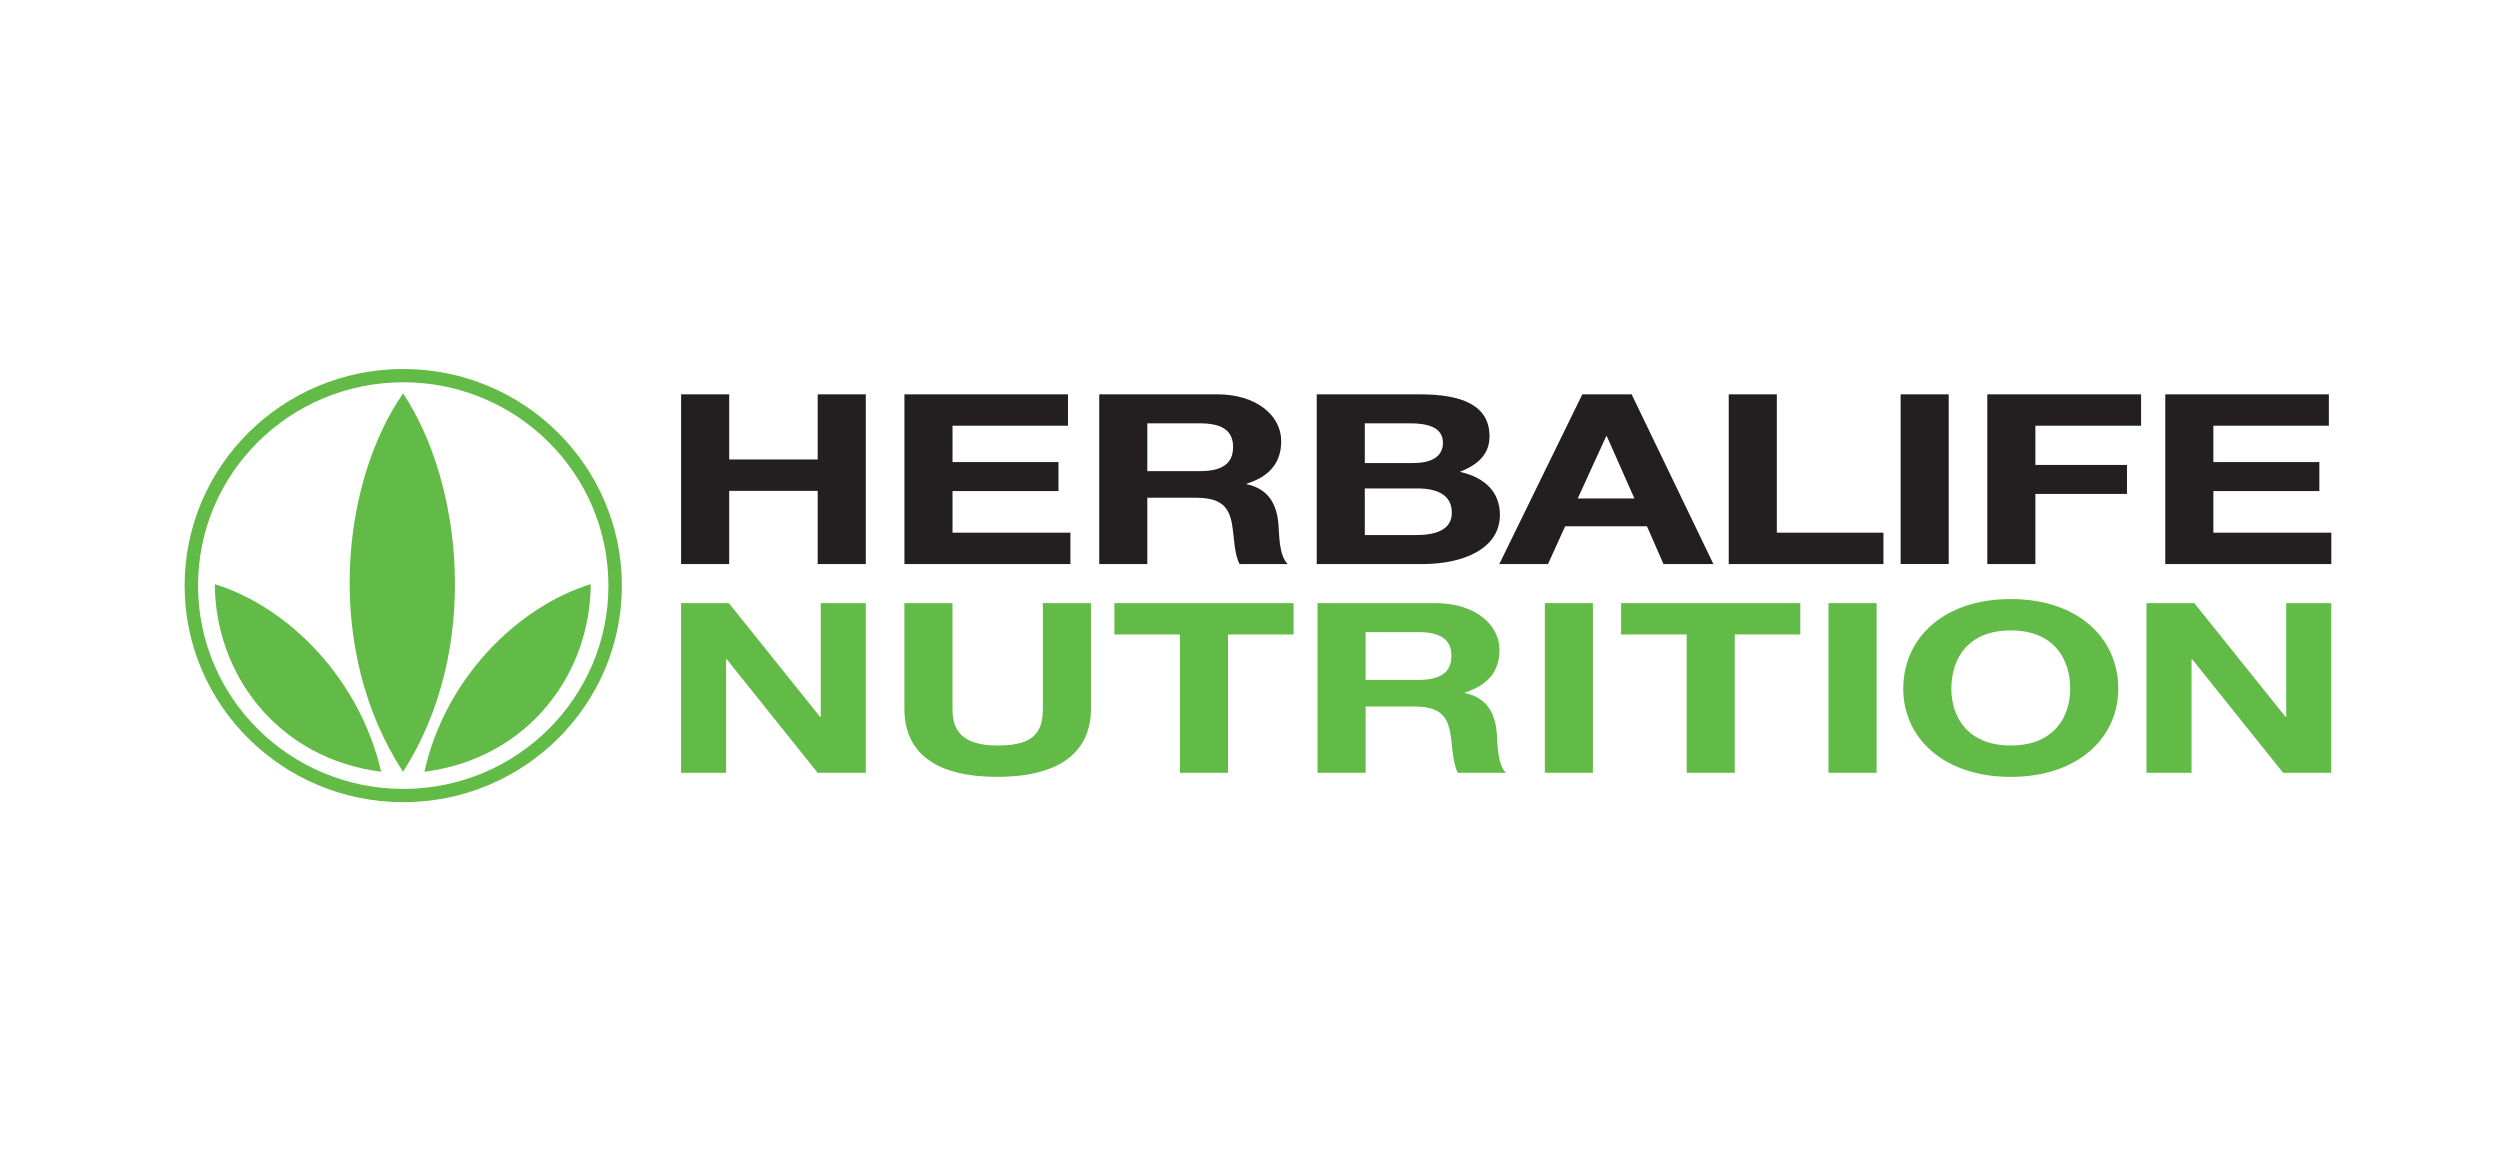 <svg xmlns="http://www.w3.org/2000/svg" width="130" height="60" viewBox="0 0 130 60">
    <g fill="none" fill-rule="evenodd">
        <g>
            <g>
                <g>
                    <g>
                        <g>
                            <path fill="#62BB46" d="M11.372 0C5.092 0 0 5.046 0 11.265c0 6.218 5.092 11.26 11.372 11.26 6.274 0 11.365-5.042 11.365-11.26C22.737 5.046 17.646 0 11.372 0m0 21.835C5.47 21.835.698 17.1.698 11.265.698 5.422 5.47.691 11.372.691c5.892 0 10.666 4.73 10.666 10.574 0 5.835-4.774 10.57-10.666 10.57" transform="translate(-894 -935) translate(0 80) translate(221 855) translate(674) translate(8.6 19.188)"/>
                            <path fill="#62BB46" d="M1.572 11.188c3.881 1.21 7.54 4.96 8.649 9.756-5.455-.703-8.636-5.145-8.65-9.756M21.117 11.188c-3.88 1.21-7.585 4.96-8.648 9.756 5.455-.703 8.637-5.145 8.648-9.756M11.358 20.944c-4.136-6.327-3.243-15.004.003-19.677 3.097 4.673 4.065 13.35-.003 19.677" transform="translate(-894 -935) translate(0 80) translate(221 855) translate(674) translate(8.6 19.188)"/>
                            <path fill="#231F20" d="M25.817 1.316L28.318 1.316 28.318 4.704 32.92 4.704 32.92 1.316 35.422 1.316 35.422 10.142 32.92 10.142 32.92 6.336 28.318 6.336 28.318 10.142 25.817 10.142zM37.43 1.316L45.935 1.316 45.935 2.949 39.931 2.949 39.931 4.839 45.441 4.839 45.441 6.347 39.931 6.347 39.931 8.51 46.062 8.51 46.062 10.142 37.43 10.142zM50.06 5.31h2.741c1.13 0 1.72-.371 1.72-1.261 0-.853-.59-1.224-1.72-1.224h-2.74V5.31zm-2.5-3.994h6.133c2.04 0 3.33 1.1 3.33 2.436 0 1.038-.527 1.817-1.8 2.212v.025c1.226.26 1.575 1.162 1.655 2.065.047.556.017 1.606.478 2.088h-2.5c-.287-.555-.272-1.408-.398-2.114-.176-.927-.637-1.334-1.896-1.334H50.06v3.448H47.56V1.316zM64.046 8.634c.973 0 1.849-.247 1.849-1.161 0-.902-.717-1.262-1.8-1.262H61.37v2.423h2.675zm-.143-3.745c.893 0 1.53-.31 1.53-1.05 0-.829-.83-1.014-1.721-1.014H61.37V4.89h2.532zM58.87 1.317h5.352c2.167 0 3.632.543 3.632 2.188 0 .877-.541 1.458-1.546 1.842 1.402.308 2.088 1.137 2.088 2.236 0 1.793-1.96 2.56-4.015 2.56H58.87V1.316zM75.388 6.73l-1.434-3.237h-.031l-1.48 3.238h2.945zM72.68 1.318h2.565l4.253 8.824h-2.597l-.86-1.965h-4.253l-.891 1.965h-2.533l4.316-8.824zM80.294 1.316L82.795 1.316 82.795 8.51 88.339 8.51 88.339 10.142 80.294 10.142zM89.232 10.141L91.733 10.141 91.733 1.316 89.232 1.316zM93.739 1.316L101.736 1.316 101.736 2.949 96.24 2.949 96.24 4.988 101.003 4.988 101.003 6.496 96.24 6.496 96.24 10.142 93.739 10.142zM102.994 1.316L111.501 1.316 111.501 2.949 105.495 2.949 105.495 4.839 111.006 4.839 111.006 6.347 105.495 6.347 105.495 8.51 111.628 8.51 111.628 10.142 102.994 10.142z" transform="translate(-894 -935) translate(0 80) translate(221 855) translate(674) translate(8.6 19.188)"/>
                            <path fill="#62BB46" d="M25.816 12.174L28.3 12.174 33.048 18.094 33.08 18.094 33.08 12.174 35.421 12.174 35.421 20.999 32.919 20.999 28.189 15.09 28.157 15.09 28.157 20.999 25.816 20.999zM47.13 17.661c0 2.387-1.815 3.548-4.859 3.548-3.074 0-4.842-1.136-4.842-3.548v-5.487h2.501v5.487c0 .965.32 1.918 2.341 1.918 1.785 0 2.358-.595 2.358-1.918v-5.487h2.501v5.487zM51.756 13.805L48.349 13.805 48.349 12.174 57.666 12.174 57.666 13.805 54.257 13.805 54.257 20.999 51.756 20.999zM61.412 16.167h2.74c1.13 0 1.721-.371 1.721-1.261 0-.854-.59-1.224-1.721-1.224h-2.74v2.485zm-2.5-3.993h6.133c2.04 0 3.328 1.1 3.328 2.434 0 1.039-.524 1.818-1.8 2.213v.026c1.227.259 1.578 1.162 1.658 2.062.047.557.016 1.608.477 2.09h-2.5c-.287-.557-.272-1.41-.4-2.113-.175-.927-.635-1.335-1.895-1.335h-2.5v3.448H58.91v-8.825zM70.731 20.999L73.232 20.999 73.232 12.174 70.731 12.174zM78.107 13.805L74.697 13.805 74.697 12.174 84.016 12.174 84.016 13.805 80.608 13.805 80.608 20.999 78.107 20.999zM85.482 20.999L87.984 20.999 87.984 12.174 85.482 12.174zM94.96 19.578c2.246 0 3.09-1.483 3.09-2.955 0-1.544-.844-3.029-3.09-3.029-2.247 0-3.09 1.485-3.09 3.03 0 1.471.843 2.954 3.09 2.954m0-7.615c3.503 0 5.59 2.04 5.59 4.66 0 2.549-2.087 4.586-5.59 4.586-3.504 0-5.591-2.037-5.591-4.586 0-2.62 2.087-4.66 5.591-4.66M102.018 12.174L104.504 12.174 109.251 18.094 109.283 18.094 109.283 12.174 111.625 12.174 111.625 20.999 109.124 20.999 104.392 15.09 104.36 15.09 104.36 20.999 102.018 20.999z" transform="translate(-894 -935) translate(0 80) translate(221 855) translate(674) translate(8.6 19.188)"/>
                        </g>
                    </g>
                </g>
            </g>
        </g>
    </g>
</svg>

